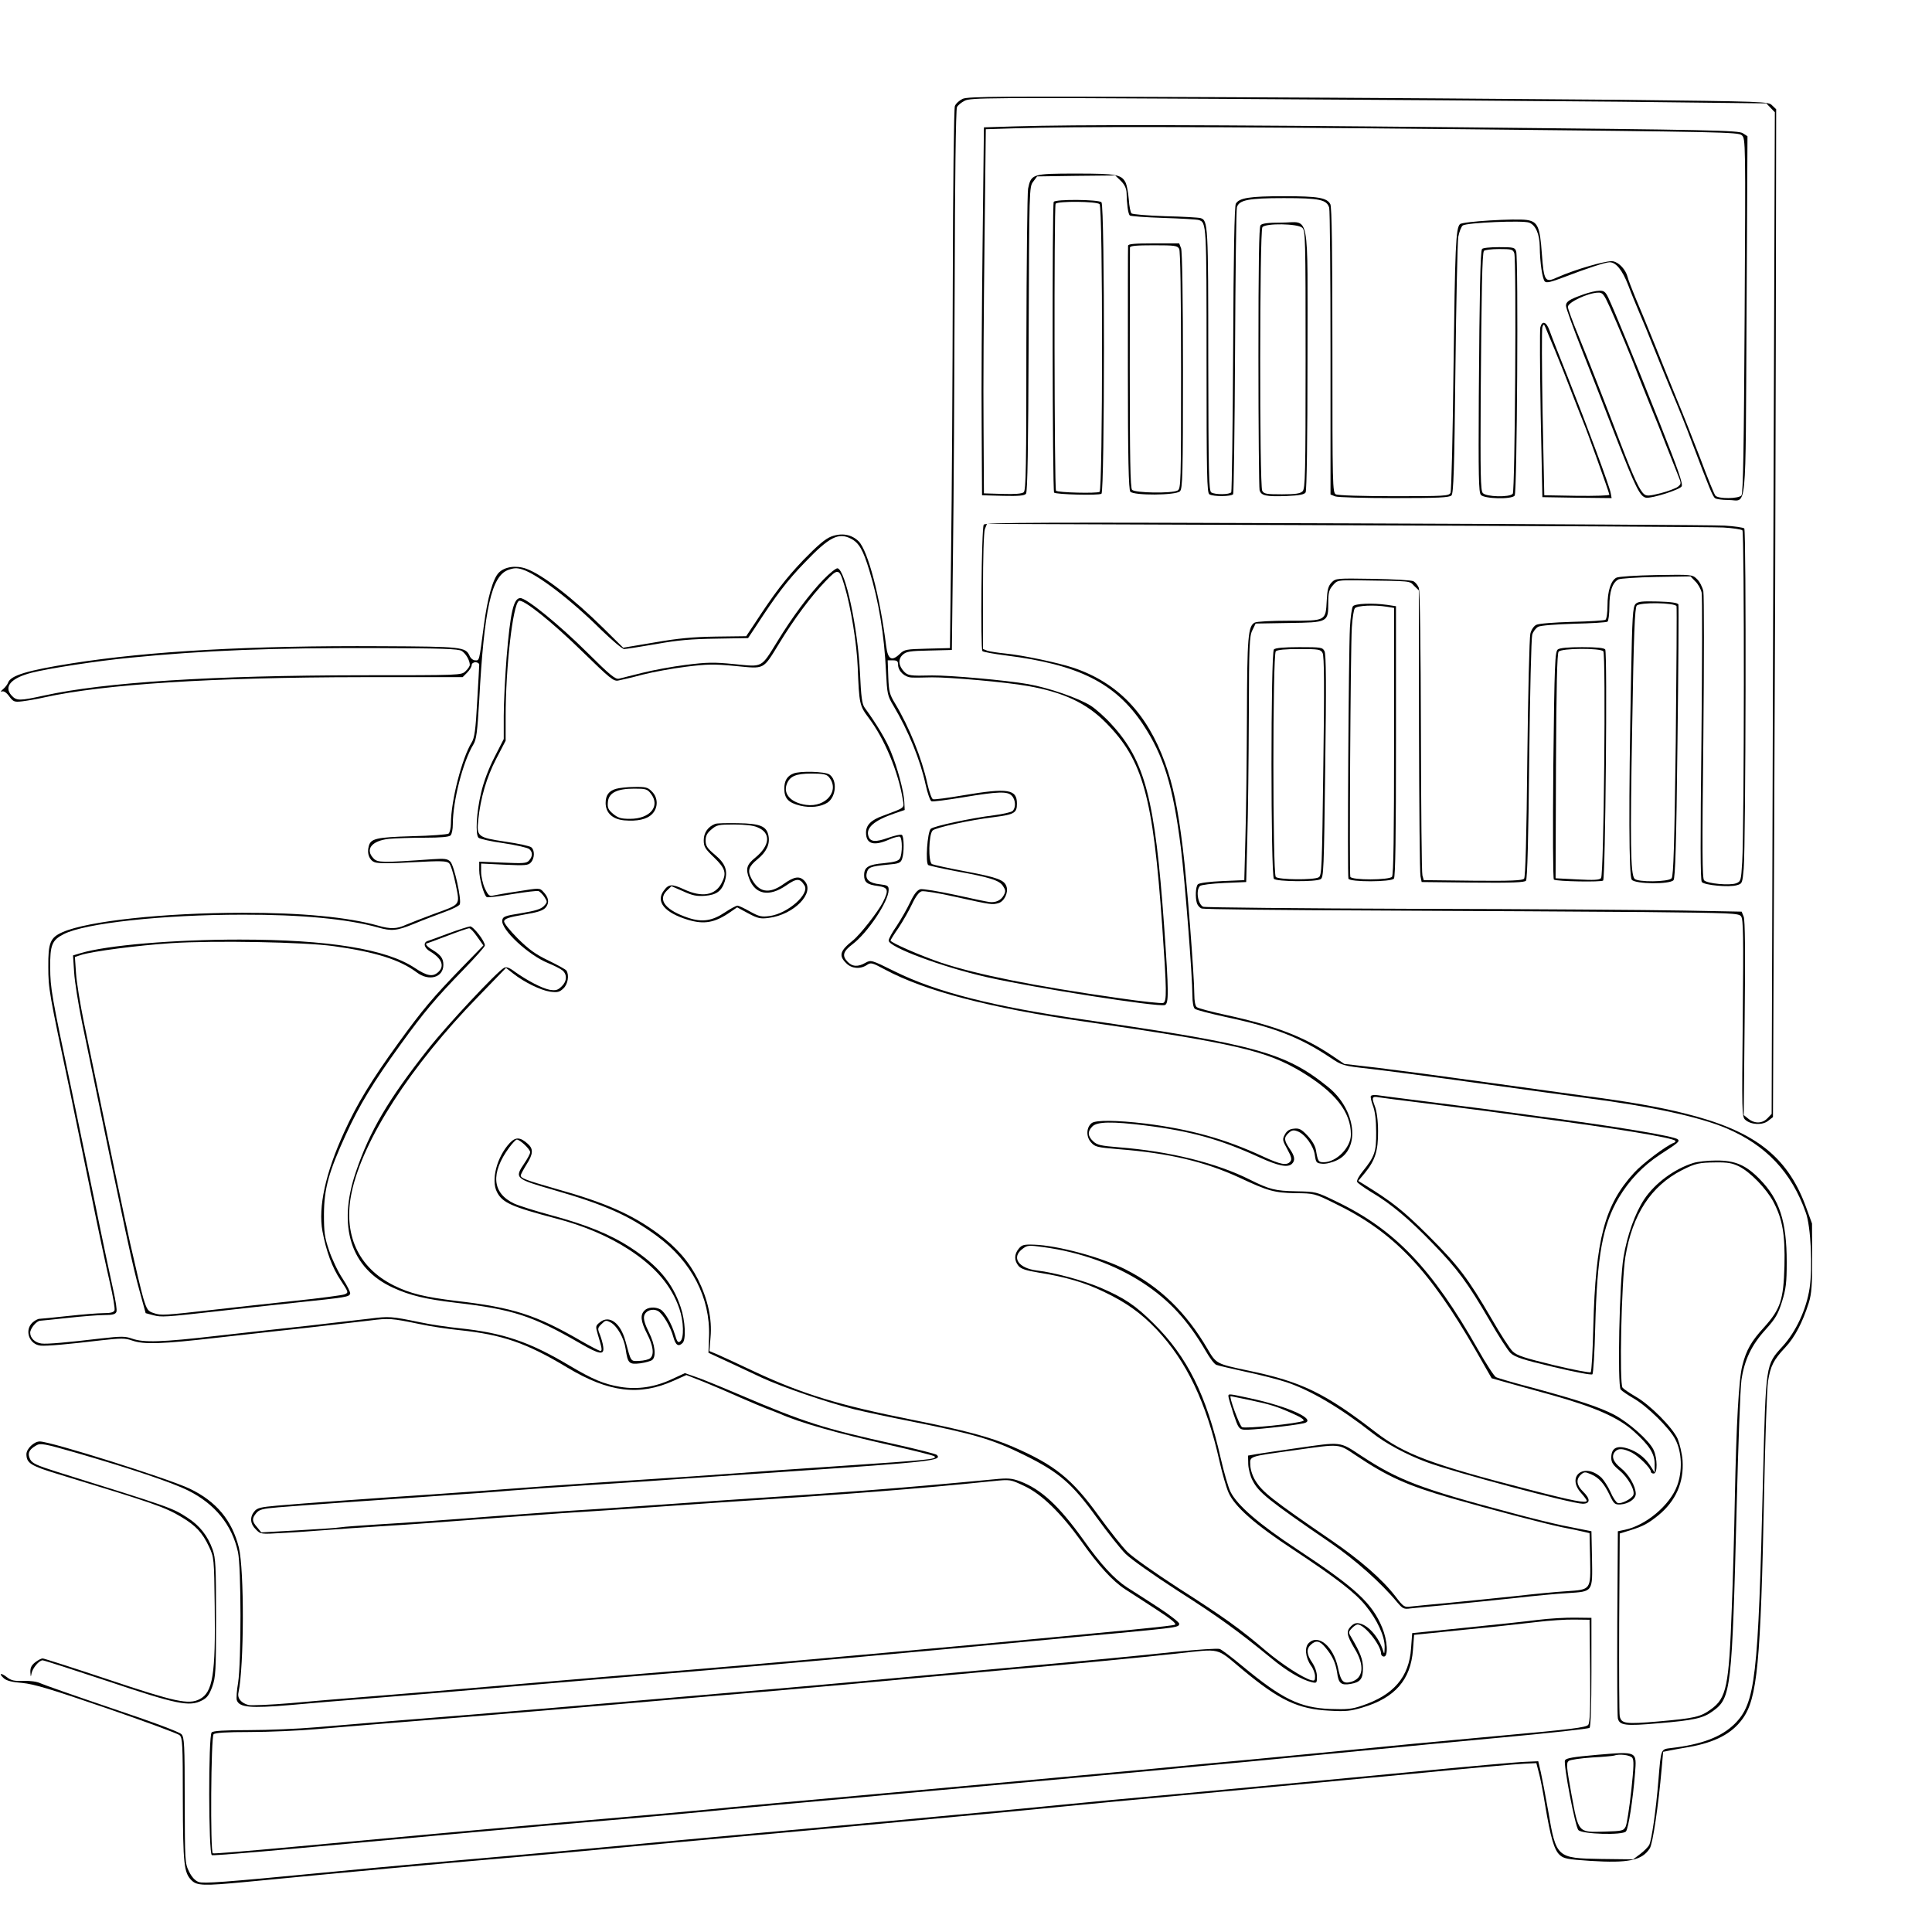 <svg xmlns="http://www.w3.org/2000/svg" width="1365.333" height="1365.333" preserveAspectRatio="xMidYMid meet" version="1.0" viewBox="0 0 1024 1024"><g fill="#000" stroke="none"><path d="M510.2 52.4c-1.7.8-3.6 2.5-4.1 3.8s-1 43.5-1.1 93.8-.5 114.4-.9 142.5l-.6 51-12 .3c-11.3.3-12.1.4-14.6 2.8-4.3 4.1-6.3 2.9-7.2-4.1-3.3-26.5-9.7-50.6-14.6-55.6-3.8-3.7-9-4.6-14.6-2.5-3.1 1.2-7.2 4.7-14.7 12.4-9.5 10-15.3 17.5-26.1 34.1l-4.2 6.3-16 .2c-12.2.2-20 .9-32.6 3.1l-16.6 2.8-10.3-10.2c-16.2-16-32.6-28.7-41.2-31.7-5.4-1.9-11.3-1-14.4 2.1s-6 13.3-7.9 27.7c-2.6 19.8-2.4 18.8-4.6 18.8-1.1 0-2.4-1-3-2.4-2.2-4.7-3.8-4.9-46.9-5.1-69.2-.4-122.9 2.6-164 9.1-23.4 3.7-32.4 6.4-33.7 10.2-.3.9-1.5 2.5-2.7 3.5s-1.5 1.5-.6 1.2c1-.4 2.5.6 3.9 2.6 2.2 2.9 2.7 3.1 7 2.6 2.5-.3 7.8-1.2 11.7-2.1 31.7-7 88.9-10.6 168.2-10.7h53.4l2.4-2.4c1.3-1.3 2.4-3.1 2.4-4 0-.8.9-1.5 2-1.5s2 .6 2 1.3c0 .8-.5 9.6-1.1 19.8-.8 14.8-1.4 19-2.9 21.4-5.2 8.4-11 31.2-11 42.9 0 2.4-.6 4.8-1.2 5.4-.7.5-9.4 1.2-19.4 1.4-19.1.6-22 1.2-23 5.5-1 3.7.4 7.3 3.2 8.3 1.6.7 8.9.7 20.2 0 14.9-.8 17.9-.7 19.2.5.9.8 2.4 5.7 3.5 11.1 2.3 11.5 3 10.5-11.8 15.9-5.6 2.1-12.1 4.6-14.4 5.6-5 2.3-8.3 2.4-14.9.5-15.9-4.5-40.9-6.9-71.9-6.8-41.8 0-81.9 4.4-95.2 10.2-6.7 2.9-7.8 5.6-7.7 18.5 0 11.4.4 13.6 11.4 65.5 2.2 10.7 7.2 35 11.1 54 3.8 19 8.4 40.4 10.1 47.7s2.8 13.9 2.5 14.8c-.5 1.1-2.1 1.5-5.9 1.5-2.9 0-11.4.7-18.8 1.5S21.8 699 20.9 699c-.8 0-2.5.9-3.7 2-4.4 4.1-1.7 11.6 4.3 12.2 3.4.3 14.4-.7 32.1-2.8 10.7-1.2 12.7-1.2 16.4.1 6.2 2.2 15.7 1.9 45.2-1.5 14.5-1.6 36.4-4.1 48.8-5.4 12.4-1.4 26.8-3.1 32-3.7 10.3-1.3 11.4-1.2 26.5 1.9 5.5 1.2 15 2.6 21 3.2 22.8 2.4 35.4 6.7 57.3 19.9 21.9 13.1 38.1 15.1 56.3 6.9l6.7-3 9.4 3.7c5.1 2.1 13.8 5.8 19.3 8.3 5.5 2.4 11.7 5 13.8 5.8 2 .7 5.2 2 7 2.7 10.5 4.7 30.2 10.3 58.7 16.7 12.3 2.8 22.8 5.4 23.3 5.9 1.5 1.5-2.4 1.9-49.8 5.1-24.2 1.6-49.8 3.4-57 4-13.2 1-19.8 1.4-74.5 5-16.8 1.1-35.9 2.5-42.5 3s-25.3 1.9-41.5 3c-36.3 2.4-69.1 4.8-83 6-8.9.8-10.7 1.2-12.2 3.1-2.5 3-2.2 6.6.8 9.5 2.5 2.6 2.6 2.6 14.2 1.9 6.4-.3 17.1-1.1 23.7-1.6s19-1.4 27.5-1.9c18.3-1.1 36.4-2.5 62.5-4.5 10.5-.8 26-1.9 34.5-2.5 8.5-.5 25-1.6 36.5-2.4 11.6-.8 31.6-2.2 44.5-3.1 72.9-4.7 106.2-7.3 147.5-11.5 9-.9 9-.9 16.4 2.6 9.2 4.3 19.4 14.3 30.2 29.3 9.2 13 16.5 21 23.2 25.4 2.9 1.8 10.3 6.7 16.5 10.7 7.6 4.9 10.9 7.6 10 8.1-1.3.7-23.9 2.9-104.3 10.4-66.3 6.1-118.7 10.7-152.5 13.5-20.1 1.6-57.9 4.8-84 7-47.5 4.1-55.5 4.7-90 7.5-10.2.8-27.3 2.2-38 3.2-10.7.9-20.7 1.3-22.2 1-4-1-6.1-3.6-5.4-6.6 3-14.2 3.1-65.1.2-76.9-3.6-14.4-12-24.5-26.1-31.2-11.1-5.3-73.6-25-79.4-25-3.1 0-7.1 3.9-7.1 6.8.1 4.7 2.2 6.1 17.1 10.6 50.6 15.4 56.1 17.3 65 22.6 7.7 4.6 11.2 8.3 14.8 16 2.5 5.4 2.6 6 2.9 31.2.5 36.3-1 45.8-8 49.4-5.8 3-12.8 1.5-48.6-10.5C38.9 884 23.3 879 22.6 879s-2.5.9-4 2.1c-1.9 1.5-2.6 2.9-2.5 5.2.2 2.7.2 2.8.6.7.5-2.8 4-7 5.9-7 .7 0 16.2 5 34.6 11.1 36.6 12.3 43.2 13.6 49.8 10.2 2.8-1.4 3.9-3 5.5-7.3 1.8-5 2-8.2 2-36.5 0-27.4-.2-31.6-1.8-36.2-2.6-7.3-6.9-12.8-13.5-17-7.9-5.1-8.4-5.3-69.3-24.3-10.4-3.3-12.8-4.4-13.9-6.5-1.6-3.1-.7-5.2 3.2-7.4 2.2-1.3 4.1-1 20.8 3.8 29.4 8.5 51.1 15.8 59.7 20.1 14.2 7.1 23.2 18.1 26.4 32.5 1.8 7.8 1.8 58.6.1 69.4-.7 4-1 8.2-.7 9.2 1.3 3.9 7.2 4.4 28.4 2.6 10.8-1 27.9-2.4 38.1-3.2 34.5-2.8 42.5-3.4 90-7.5 26.1-2.2 63.9-5.4 84-7 39-3.2 120-10.4 190-17 5.8-.6 22.7-2.1 37.5-3.5 30.5-2.9 31.5-3 31.5-4.9 0-.8-5.1-4.7-11.2-8.7-6.2-4-13.6-8.8-16.5-10.6-6.7-4.4-14-12.3-23.1-25.2-13-18.1-22.4-26.8-33.6-31-4.4-1.6-6.3-1.8-14.1-1C475 789 452 790.7 379 795.5c-12.9.9-32.9 2.3-44.5 3.1-11.5.8-28 1.9-36.5 2.4-8.5.6-24 1.7-34.5 2.5-28.1 2.2-45 3.4-63.5 4.5-9.1.6-17.8 1.2-19.5 1.5-1.6.3-11.8 1-22.5 1.6l-19.5 1.1-2.2-2.7c-2.8-3.2-2.9-4.6-.5-7.5 1.6-1.9 3.2-2.4 11.8-3.1 14.6-1.2 48.9-3.6 82.4-5.9 16.2-1.1 34.7-2.4 41-3 6.3-.5 25.7-1.9 43-3s41.2-2.7 53-3.6c11.8-.8 35-2.4 51.5-3.5 75.4-5.1 81.1-5.8 78-8.8-.6-.5-10.4-3-22-5.6-38.1-8.4-47.9-11.5-83.5-26.7-9.6-4.1-19.9-8.3-22.8-9.2l-5.2-1.8-6.7 3.1c-9.1 4.3-18.3 5.7-27.4 4.2-8.9-1.5-14.6-3.9-27.4-11.5-21-12.5-35.1-17.2-58-19.6-6-.6-15.5-2-21-3.2-15.1-3.1-16.2-3.2-26.5-1.9-5.2.6-19.6 2.3-32 3.7-12.4 1.3-34.3 3.8-48.8 5.4-29.5 3.4-39 3.7-45.2 1.5-3.7-1.3-5.7-1.3-16.4-.1-17.7 2.1-28.8 3.1-31.6 2.7-3.4-.4-6-2.9-6-5.7 0-2.3 3.4-6.4 5.4-6.4.6 0 7.2-.7 14.6-1.5s16.1-1.5 19.3-1.5c4.4 0 5.9-.4 6.4-1.7.4-.9-.4-5.9-1.6-11.2S54.3 657.2 50 636c-4.4-21.2-9.8-47.3-12-58-10.8-50.9-11.3-54.2-11.4-65-.1-12.1.9-14.7 7.2-17.9 11.3-5.8 52.3-10.3 94.7-10.3 31-.1 56 2.3 71.9 6.8 7.2 2 9.8 1.8 18.9-1.9 4.5-1.9 11.7-4.6 16-6.2 4.3-1.5 8.1-3.4 8.4-4.2 1-2.6-3-20.6-5-22.6-1.6-1.6-3-1.7-9.5-1.3-26.5 1.9-29 1.8-31.1-.3-4.8-4.8-1.2-9.5 8.1-10.5 3.3-.3 11.8-.6 18.7-.6 8.6 0 13.1-.4 13.9-1.2.7-.7 1.2-3.3 1.2-5.9 0-12.4 5.4-33.3 10.9-42.3 1.6-2.6 2.1-6.5 3.1-23.6 2.6-48.5 6.5-65.6 15.3-68.9 3-1.1 4.6-1.2 7.5-.3 7.8 2.4 25.7 16 41.6 31.8 5.9 5.7 11.4 10.4 12.4 10.4s8.6-1.2 16.8-2.6c11.5-2.1 18.8-2.7 31.9-2.9l17-.3 4.2-6.3c10.6-16.3 16.5-24.1 25.8-33.7 13-13.6 17.9-16.1 24.5-12.7 4.3 2.2 6.5 6 9.8 17 5 16.2 7.9 34.3 8.8 53.5.6 11.9.8 12.8 3.9 18 8 13.4 14.3 28.9 17.1 41.9 1 4.6 2.4 8.5 3.1 8.8s8.2-.7 16.7-2.1c18.6-3.1 23.7-3.3 25.9-.8 2.1 2.2 2.2 6.5.3 8.1-.7.6-5.1 1.6-9.7 2.2-12.3 1.5-32.2 5.8-33.6 7.2-1.8 1.8-2.9 18.2-1.3 19.2.7.4 7.1 1.8 14.4 3.2 18.3 3.3 23.3 4.9 25.2 7.9 1.4 2.1 1.5 2.9.4 4.9-1.4 2.7-4.3 4-7.5 3.6-1.1-.1-9.3-1.8-18.2-3.8-8.9-1.9-17.3-3.3-18.5-3-1.7.5-3.3 2.5-5.4 6.9-1.6 3.4-4.8 9-7.1 12.5-2.4 3.4-4.3 6.9-4.3 7.8 0 3.5 28.3 14 52 19.4 25.6 5.8 91.1 16 94.4 14.8 2.1-.8 2.1-6.7-.4-41.9-4.8-67.2-10.1-87.6-27.9-106.9-3.3-3.7-8.3-8.1-10.9-9.8-6.3-4-22.4-9.6-33.3-11.5-11.8-2.1-41.8-4.7-50.9-4.6-11.7.3-12.8.1-14.9-2.1-2.9-3.1-3.2-6.5-.7-8.8 1.9-1.8 3.8-2.1 14.1-2.3l12-.3.6-51.5c.4-28.3.7-92.7.9-143 .1-52.3.6-92.2 1.2-93.2.5-1 2.3-2.5 4.1-3.4 3-1.6 13-1.7 135.7-1 72.9.4 167.8 1.1 210.9 1.5l78.3.9 2.2 2.3 2.3 2.4-.9 265.4-.8 265.5-2.2 2.3c-2.7 2.8-6.7 3-10.1.3l-2.5-2 .5-51.3c.4-34.5.2-52.1-.5-53.8l-1.1-2.7-31.3-.6c-17.2-.3-81-.8-141.8-.9-60.8-.2-111.3-.7-112.3-1.1-2.8-1.3-4-8.7-1.7-11 .6-.6 6.3-1.3 12.8-1.6l11.7-.5.6-23.5c.4-12.9.7-42.2.8-65 .1-37.3.3-41.9 1.9-45l1.7-3.5 17.5-.3c20.9-.3 21-.3 21-10.8 0-5.2.4-6.8 2.4-9.1 2.4-2.8 2.5-2.8 13.8-2.7 28.5.4 26.7.2 29.3 2.9l2.5 2.4.1 74.3c.1 40.9.4 75.6.8 77.3l.6 3 27.1.3c21.1.2 27.4-.1 28.2-1 .7-.9 1.3-22.2 1.7-64.3.4-34.7 1.1-64.4 1.6-66.1s2-3.6 3.2-4.2c1.2-.7 9.5-1.3 18.9-1.6 9.2-.2 17.2-.7 17.8-1.1.5-.3 1-4 1-8.1 0-7.9 1.6-12.6 4.8-14.3 1-.5 9.9-1.1 20-1.3l18.2-.3 2.5 2.6c1.5 1.4 3 4.1 3.4 6s.3 36.9-.1 77.7c-.6 53.7-.6 74.8.2 75.7 1.4 1.7 14.5 2.9 18.5 1.7 2.9-.8 3-1 3.7-8.8 1.1-13.5 1.4-179.2.3-180.3-.5-.5-5.3-1.2-10.5-1.5s-95.5-.8-200.6-1.2c-163.4-.6-191.2-.5-192 .7-1.2 1.8-1.8 65.9-.7 67 .5.5 6.1 1.5 12.4 2.3 38.5 4.8 58 14.6 72.6 36.4 11.1 16.7 16.1 32.9 20.2 65.7 2.1 16.9 6.1 67.8 6.1 78.1 0 3.7.5 6.5 1.3 7.1.6.6 8 2.5 16.2 4.3 25.9 5.5 39.3 10.7 55.5 21.5 6.4 4.3 6.7 4.4 21 6 8 .9 33.9 4.3 57.5 7.6 23.7 3.3 49.5 6.8 57.5 7.9 34.7 4.5 59.7 10 74 16 21 9 34.5 23.2 42.1 44.7 2.7 7.3 3.7 29.1 2 40.2s-7.2 22.9-14.2 30.6c-9.2 10.2-8.9 8.4-10.5 71-2.5 105.2-4 118.2-15 129.2-7 6.9-17.3 10.9-33.6 12.8-5.6.7-5.4 0-6.8 17-1.3 16.1-3.6 31.8-4.9 34.4-.6 1.1-2.8 3.3-4.8 4.8l-3.7 2.8-17-.2c-23.5-.4-23.8-.6-28-25.3-1.4-8-3.2-17.2-3.9-20.5l-1.4-6-6.9.3c-3.8.1-30.5 2.5-59.4 5.3-68.3 6.5-110.7 10.5-159.5 14.9-5.5.5-17.2 1.7-26 2.5-8.8.9-22.7 2.2-31 3-8.2.8-37.3 3.4-64.5 6-27.2 2.5-61.6 5.7-76.5 7-14.8 1.3-43.6 4-64 5.9-20.3 1.9-45.5 4.2-56 5.1-30.2 2.6-71.9 6.3-99.5 9-54.1 5.2-63.9 5.9-66.7 5-1.9-.7-3.6-2.5-5.1-5.5-2.2-4.5-2.2-5.4-2.3-37.7 0-29.8-.2-33.4-1.7-35.1-1-1.2-15.2-6.5-36.7-13.7-19.2-6.5-36.3-12.5-38-13.3-1.9-.9-5.3-1.4-9-1.3-4.9.2-6.6-.2-8.9-2-3.2-2.5-4.5-2-1.6.6 1.4 1.3 4.4 2.1 9.8 2.5 6.2.6 15 3.2 44.7 13.4 20.3 7 37.7 13.4 38.7 14.3 1.5 1.4 1.7 4.6 1.7 34 .1 34.4.6 38.9 4.6 42.9 2.9 2.9 6.4 3 28.5.9 57-5.5 100.5-9.5 141.5-13 10.5-.9 35.7-3.2 56-5.1 20.4-1.9 49.2-4.6 64-5.9 14.9-1.3 49.3-4.5 76.5-7 27.2-2.6 56.3-5.2 64.5-6 8.3-.8 22.2-2.1 31-3 8.8-.8 20.5-2 26-2.5 47.3-4.3 89.4-8.3 159.5-14.9 28.9-2.8 55.4-5.2 58.9-5.3l6.4-.3 1.3 5c.8 2.7 2.3 10.6 3.4 17.5 2.8 16.7 4.7 23.4 7.6 26.1 2.1 2 4 2.4 16.2 3.2 20.2 1.3 27.5-.2 31.6-6.6 1.6-2.3 4.6-22.8 6.3-42.2l.8-9 3.5-.7c1.9-.4 6.4-1.2 10-1.8 14.1-2.5 22.9-7.1 28.6-15 7.8-10.8 9.6-29.2 11.4-119 .6-29.4 1.5-56.4 2.1-59.9 1.3-8.1 2.9-11.3 9.1-17.9 5.1-5.4 9.2-13.3 12.5-23.7 1.5-4.9 1.8-9.3 1.8-24l-.1-18-3.5-9.6c-9.9-26.4-27.4-39.7-64.1-48.8-13.6-3.4-29.6-6.2-51.7-9.1-8-1.1-32.1-4.4-53.6-7.4-21.4-3-47.1-6.4-57-7.6l-18-2.1-6.5-4.4c-14.8-10-30-15.8-56-21.5-7.9-1.7-15-3.6-15.7-4.2-.8-.6-1.3-3.3-1.3-6.7 0-9.9-4-61.1-6.1-77.6-2.6-21.2-5.2-33.5-9.4-45.1-9.5-26.3-25.1-42.5-48.4-50.4-8.4-2.8-27-6.7-36.1-7.6-4.1-.4-8.5-1.1-9.7-1.5l-2.3-.9v-30.4c0-18.5.4-31.5 1-33.2l1.1-2.7 190.7.7c104.9.4 194.8.9 199.7 1.2 5 .3 9.5 1 10 1.5 1.1 1.1 1 157.7-.1 175.7-.6 10-.7 10.4-3.3 11.4-3.3 1.2-15.1.2-16.9-1.6-1-1-1.1-15.3-.4-75.2.4-41.3.4-75.7 0-78-.5-2.3-2-5.2-3.4-6.5-2.5-2.4-2.7-2.4-21.7-2.1-10.5.2-19.9.8-21 1.4-2.9 1.5-4.7 7.1-4.7 14.7 0 3.9-.5 7.3-1.1 7.6-.6.4-8.5.9-17.7 1.1-9.7.3-17.6.9-19 1.6-1.3.7-2.6 2.6-3.1 4.7-.5 2-1.2 31.7-1.6 66.1-.4 41.8-1 62.9-1.7 63.7-.8 1-6.9 1.3-27.1 1.1l-26.1-.3-.7-2.5c-.4-1.4-.7-35.7-.8-76.2-.1-44-.5-74.7-1.1-76.2-.5-1.4-1.8-2.9-2.8-3.5-1.1-.6-10.7-1.1-21.5-1.3-19.2-.3-19.7-.3-21.9 1.9-1.8 1.9-2.3 3.7-2.6 9.5-.6 11-.3 10.8-19.9 10.8-9.2 0-17.3.4-18.3 1-3.5 1.9-4 7.4-4.1 49.5-.1 22.5-.4 51.3-.8 64l-.6 23-11.7.5c-6.8.3-12.2 1-12.9 1.7-1.2 1.2-1.5 6.9-.5 10.1.4 1.1 1.4 2.3 2.4 2.7.9.5 42.9.9 93.2 1.1s114 .6 141.5.8c46.5.5 50.1.6 51.3 2.3 1.2 1.5 1.3 10.5.9 54-.5 49.8-.5 52.2 1.3 53.8 3 2.7 9.1 3 12.1.6l2.6-2 .6-142.8c.4-78.5.8-198.7.9-267.1l.2-124.3-2.1-2c-2-2.1-3.1-2.1-81.4-3-43.7-.4-139-1.1-211.9-1.4-116.7-.5-132.9-.4-135.8.9M244.7 345c2.2 1.4 4.3 5 4.3 7.4 0 .7-1 2.2-2.3 3.4-2.2 2.1-2.6 2.1-55.2 2.1-78.9.1-136 3.7-167.9 10.7-13.2 2.9-14.8 2.9-17.4.1-4.4-4.7-.4-9.3 10.4-12.1 8.9-2.3 34.8-6.3 52.4-8 39.5-3.9 75.3-5.3 131.5-5.1 33.5.1 42.4.4 44.2 1.5m231.3 7.3c0 3.4 3.5 6.7 7.3 6.8 1.8.1 6.6 0 10.7-.1 9-.1 39.1 2.5 50.8 4.6 18.8 3.3 31 9 41.3 19.4 19.7 19.9 25 38.8 29.9 107.8 2.4 34.5 2.5 40.1.5 40.8-.8.3-11.5-.8-23.7-2.6-44.9-6.4-74.7-12.4-93.8-18.7-10.7-3.6-27-10.7-27-11.8 0-.3 1.9-3.4 4.3-6.8 2.3-3.5 5.5-9.1 7.1-12.5 2-4.2 3.7-6.4 5.1-6.8 1.2-.3 9.4 1 18.1 3 19 4.2 19.2 4.2 22.5 3.3 3.1-.8 5.4-5.5 4.4-8.7-1.1-3.6-4.6-4.9-21.5-8.1-9.1-1.7-17.2-3.5-18-3.9-2.1-1.1-1.8-15.6.3-17.8 1.6-1.6 19.5-5.5 32.5-7.1 10.8-1.4 12.2-2.2 12.2-7.1 0-7.7-4.6-8.5-28.3-4.5-8.2 1.4-15.6 2.4-16.2 2.1-.7-.2-2-4-3-8.3-2.9-13.4-9.6-29.9-17-42.3-3-4.9-3.4-6.4-3.7-14.3l-.3-8.7h2.8c2.2 0 2.7.5 2.7 2.3"/><path d="m537.5 67-16 .5-.7 61.5c-.4 33.8-.7 77.7-.5 97.5l.2 36 11.1.3c8.4.2 11.4-.1 12.2-1.1s1.2-24.3 1.4-81.9c.3-80.2.3-80.7 2.4-83.5l2.1-2.8 20.7-.3 20.7-.2 3 2.9c2 2 2.9 4 3 6.3.1 5.8.8 11.1 1.7 12 .4.4 8.4 1 17.7 1.3 9.4.3 17.8.8 18.8 1.1 4.2 1.3 4.2 1.8 4.2 74.7 0 60.9.2 69.9 1.5 70.7 2.1 1.3 11.7 1.2 12.6-.1.3-.6.8-34.6 1-75.6.2-40.9.6-75.4 1-76.5 1.2-3.8 6.1-4.8 24.9-4.8 18.9 0 22.7.8 24 5.1.4 1.2.7 35.9.7 77.1v74.9l2.5 1c1.3.5 15.4.9 31.3.9 23.5 0 29.1-.3 30.3-1.4 1.1-1.2 1.5-12.6 2.1-66.8.4-35.9 1.1-67.5 1.5-70.2.5-2.7 1.6-5.5 2.4-6.1 2.1-1.5 31.9-2.8 35.2-1.5 3.4 1.3 5.5 6 5.6 12.7.1 8.6 1.4 17.2 2.7 18.5.9.9 3.3.3 10.4-2.4 11.7-4.5 21.7-7.8 23.9-7.8 3.4 0 6.7 4 9.9 12.2 1.7 4.6 4.5 11.2 6 14.8 1.6 3.6 4.7 11.2 7 17s6.9 17 10.2 25c3.4 8 8.1 19.7 10.4 26 9.4 24.8 11.2 29.3 12.5 30.1.8.5 3.9.9 7 .9 10 0 9 10.4 9.6-97.7l.5-95.1-2.5-1.6c-2.2-1.5-16.7-1.8-146.8-3.1C637 66.1 570.7 66 537.5 67m239.4 1.5c135.8 1.4 144.5 1.5 146.3 3.2 2 1.8 2 3.2 1.5 95.6-.4 70.7-.8 94.2-1.7 95.3-1.6 1.8-12.3 1.9-13.8.1-.6-.6-4.2-9.5-8-19.7-3.9-10.2-9.4-24.1-12.3-31-2.8-6.9-8.2-20.2-11.9-29.5-3.8-9.4-8.4-20.6-10.3-25-1.8-4.4-3.7-9.2-4-10.6-1-3.9-4.4-7.7-7.7-8.4-3-.7-20.2 4.3-29.6 8.5-6.5 3-7.1 2.2-8.2-12.7-1-14.2-2.2-16.8-7.9-17.7-6-.9-34.1.8-35.5 2.2-2.2 2.2-2.6 11.9-3.4 76.2-.4 35.5-1.1 65.3-1.6 66.2-.8 1.7-3.3 1.8-29.9 1.8-17 0-29.8-.4-30.9-1-1.7-.9-1.8-4.4-1.8-76.3 0-52.3-.3-76.1-1.1-77.5-1.8-3.4-6.5-4.2-24.5-4.2-18.2 0-23.9.9-25.6 4-.7 1.4-1.2 27.1-1.4 76.9-.2 41.2-.7 75.4-1 76-.9 1.3-8.5 1.4-10.6.1-1.3-.8-1.5-9.8-1.6-70.2 0-71.7-.1-74-4.1-75.2-1-.3-9.4-.8-18.7-1-9.3-.3-17.4-1-17.9-1.5s-1.2-3.8-1.4-7.3c-.3-3.5-1-7.4-1.6-8.8-2.2-4.5-4.7-5-26.3-5-23.2 0-23.9.2-25.5 8-.4 2.5-.8 39.4-.9 82.1 0 65.2-.2 77.8-1.4 78.8-.9.8-4.8 1.1-11.2.9l-9.9-.3-.2-35.5c-.2-19.5.1-63 .5-96.5l.7-61L538 68c32.2-1 99-.9 238.9.5"/><path d="M558.5 107c-.9 1.4-.7 153.2.2 154.1 1.1 1 23.5 1.6 25.1.6 1.7-1.2 1.8-152.7 0-154.5-1.5-1.5-24.4-1.7-25.3-.2m24.3 1.2c1.8 1.8 1.7 151.3 0 152.5-1.6.9-22 .4-23.1-.6-.9-.9-1.1-150.7-.2-152.1.9-1.5 21.8-1.3 23.3.2m85.3 11.2c-.8 1-1.1 19.9-1.1 69.7 0 37.6.3 69.4.6 70.7.8 2.9 3.4 3.5 14.4 3.1 6.7-.3 9.3-.8 10-1.9.6-.9 1-28.7 1-70.3 0-81.1 1.6-72.7-13.9-72.7-7.1 0-10.2.4-11 1.4m22.1 1.3c1.7 1.5 1.8 5 1.8 69.9 0 60.7-.2 68.4-1.6 69.8-1.2 1.2-3.7 1.6-10.9 1.6-8.3 0-9.6-.2-10.5-1.9-1.5-2.9-1.4-137.9.1-139.7 1.8-2.2 18.7-1.9 21.1.3m-92.3 9.5c-.1.7-.1 30-.1 65.1 0 48 .4 64.2 1.3 65.3 1.8 2.1 24.1 2 26.3-.2 1.4-1.4 1.6-8.5 1.6-63.9 0-38.1-.4-63.4-1-64.9l-1-2.6h-13.5c-10.1 0-13.5.3-13.6 1.2m27.1 1.7c.6 1.3 1 23.3 1 64.5 0 60.8-.1 62.6-1.9 63.6-3.1 1.6-22.6 1.3-24.1-.4-.9-1.1-1.2-16.9-1.2-64.3 0-34.5.1-63.4.1-64.1.1-.9 3.3-1.2 12.6-1.2 11.3 0 12.5.2 13.5 1.9m160.5.1c-.9 1.5-1.3 22.3-1.7 78.6-.2 41.3-.1 50.4 1.1 51.7 1.7 2.1 16.2 2.5 17.9.4 1.3-1.5 2-125.8.8-129.5-.7-2-1.3-2.2-9.1-2.2-4.6 0-8.7.4-9 1m17.1 2.2c1.2 3.7.4 126-.8 127.5-1.6 2-14.2 1.7-15.9-.4-1.2-1.3-1.3-10.3-1.1-51.2.4-56.8.8-75.6 1.7-77.1.3-.5 3.9-1 8-1 6.7 0 7.4.2 8.1 2.2m36.8 21.8c-7.6 2.7-9.4 3.8-9.4 6.1 0 1.2 3.8 11.6 8.4 23.3C843 197 851.2 218 856.6 232c10.4 26.7 12.7 31.3 15.9 31.8 3.2.4 17.7-4.2 18.8-6 .8-1.3-1.8-8.8-11.8-34-13.1-33.1-24-59.5-27.1-66.1-1.5-3.1-2.3-3.7-4.8-3.6-1.7 0-5.4.9-8.2 1.9m13.8 6.7c4.5 10 11.9 27.8 15.3 36.8 1.5 3.8 4.2 10.6 6 15s5.5 13.4 8 20c2.6 6.6 5.6 14.2 6.7 16.9 2 4.9 2 5 .1 6.6-1.1.8-5.2 2.4-9.1 3.4-6 1.5-7.5 1.6-8.8.5-2.3-1.9-5.4-8.5-11.9-25.4-10.4-27.2-17.7-45.8-23.1-59.1-3-7.2-5.4-13.9-5.4-14.7 0-2.5 10.7-7.5 16.1-7.6 2.3-.1 3 .8 6.1 7.6m-36.8 10.8c-.3 1.4-.2 22.2.2 46.2l.9 43.8 18.4.3 18.3.2-.5-2.7c-.6-3.6-12.4-35.3-22.7-61.3-4.5-11.3-8.9-22.4-9.7-24.8-1.7-4.7-3.9-5.5-4.9-1.7m7.9 12.5c2.4 5.8 6.5 16.1 9.1 23 2.7 6.9 5.2 13.4 5.7 14.5 1.5 3.3 13.9 37.8 13.9 38.7 0 .5-7.8.7-17.2.6l-17.3-.3-.9-43.7c-.4-24.1-.5-44.6-.1-45.5.7-1.7.8-1.6 1.6.2.4 1.1 2.8 6.7 5.2 12.5M436.4 307.2c-7.5 7.8-16.6 20-24.4 32.8-8.8 14.2-7.5 13.5-22.7 12-11.1-1.1-14.5-1-25.8.4-7.2.9-17.5 2.8-23 4.2s-11.1 2.8-12.4 3.1c-1.9.5-4.6-1.7-17-14-14.6-14.5-32-28.7-35.3-28.7-3.6 0-5.3 7.3-7.3 31.5-.8 10.2-1.5 24.2-1.5 30.9v12.3l-4.9 9.6c-3.1 6-5.8 13.2-7.1 18.9-2.5 10.3-3.1 22.1-1.4 23.8.6.6 6.6 2 13.3 2.9 6.6 1 12.8 2.4 13.6 3.1 1.9 1.6 1.9 3.9-.1 6.1-1.3 1.5-3 1.6-14 1.1l-12.4-.5v4.5c0 4.5 2.5 13.4 4 14.3.5.3 6.6-.4 13.5-1.6 6.9-1.1 13.2-1.9 14-1.6.7.3 2.2 1.8 3.1 3.2 1.6 2.5 1.6 2.7-.4 4.8-1.6 1.6-4.7 2.5-11.9 3.7-8.8 1.4-9.8 1.8-10.1 3.8-.7 4.9 13.8 18.4 24.4 22.7 3.2 1.3 6.5 3 7.6 3.9 2.5 2.2 2.3 5.8-.6 8.5-2.1 2-3.1 2.2-6.3 1.7-4.1-.8-11.9-4.9-18.5-9.6-2.9-2.2-4.5-2.7-5.7-2-3.6 1.9-30.2 30.3-40.1 42.9-21.1 26.7-31.1 43.6-38.4 65.3-9.8 28.8-2.7 51.1 19.7 61.3 9.2 4.2 17.3 6.1 33.4 8 30.2 3.5 40.5 6.9 65.6 21.4 10.7 6.2 13.1 6.5 12.4 1.8-.2-1.7-1.1-4.7-1.8-6.5-1.2-2.9-1.2-3.4.9-5.4 2.1-2.1 2.4-2.2 5-.8 3.4 2 7 8.3 7.8 14 1.1 7.6 1.8 8.3 7.7 7.6 2.8-.4 5.7-1.2 6.4-1.8 2.2-1.8 1.5-8.2-1.8-14.7-2.1-4.2-2.9-7-2.5-8.6.7-2.9 4.5-4.2 7.4-2.6 2.5 1.4 6.7 8.4 8.1 13.8 1.2 4.3 2.7 5.3 4.9 3.1 1.9-1.9 1.4-11.8-1-18.9-4.3-13-12.1-22.2-26.5-31.6-10.9-7.1-23.5-12.2-42.5-17.3-8.1-2.2-16.7-4.9-19.3-6.1-11.7-5.5-12.6-16.1-2.6-29.7 1.7-2.3 3.5-4.2 4-4.2 1.7 0 7.1 5.1 7.1 6.7 0 .8-1.4 3.4-3.1 5.9-5.3 7.8-4.9 8.2 15.2 14 27.4 7.9 40.1 13.5 55.2 24.6 18.3 13.5 28.2 32.7 27.5 53.1l-.3 8.7 12.5 5.8c6.9 3.2 14.1 6.6 16 7.5 10.7 4.9 33.7 12.8 48.6 16.6 4.4 1.1 18.3 4.1 31 6.6 32.9 6.6 42.5 9.4 58.9 17.5 18.9 9.3 25.7 15.2 38.9 33.5 5.6 7.7 12.4 16.3 15.1 19 2.9 2.9 14.7 11.2 27.5 19.5 21.8 13.9 32.5 21.7 49.7 35.8 8 6.7 16.1 11.5 21.6 12.8 2.6.6 2.7.4 2.7-3 0-2.3-1-5.1-2.5-7.4-3-4.3-3.2-7.3-.7-9.5 2.7-2.5 4.7-2.1 7.6 1.4 3.8 4.5 5.5 8.2 6.3 13.4.7 5.7 2.1 6.9 7.2 6s6.5-2.6 6.5-8.4c0-4.5-1.4-8.1-5.9-15.8-1.9-3.1-1.9-3.2-.1-5.2 1.1-1.2 2.5-2.1 3.2-2.1 3.6 0 12.4 11 12.4 15.5 0 .8.7 1.5 1.5 1.5 2.4 0 1.9-8.5-.9-15.3-5.4-13.1-14.1-21.1-45-41.5-20.2-13.3-31.8-23.3-35.4-30.5-1.2-2.4-3.5-10.4-5.2-17.8-7.6-33.5-17.7-53.8-35.5-71.4-9.6-9.6-15.6-13.6-28.2-19-8.6-3.7-24.6-8.1-33.6-9.1-10-1.2-13.9-7-7.6-11.6 2.4-1.8 3.2-1.9 11-.8 19.4 2.6 38 9.3 52.9 19.1 13.7 9 23.5 19.6 33.1 36 2.1 3.7 4.6 7 5.6 7.3 1 .4 8 2 15.7 3.7 7.6 1.6 17.3 4.1 21.5 5.5 12.8 4.3 28.7 13.7 45.6 27 6.9 5.4 17.8 11.3 28.5 15.3 14.2 5.3 77 22.1 82.9 22.1 4.1 0 4.1-2.6.1-6.5-3.4-3.3-3.8-6.4-1.1-8.9 1.7-1.5 2.2-1.6 5.2-.3 4.3 1.8 7.1 4.9 10.1 11.2 2.2 4.6 2.7 5 5.6 4.9 4.3-.3 8.2-2.9 8.2-5.7-.1-4-3.7-10.3-7.9-13.6s-5.3-6.5-2.9-8.9c1.7-1.7 4.3-1.5 8.7.7 3.8 2 10.1 8.3 10.1 10.1 0 .6.7 1 1.5 1 2.1 0 2-8.1-.1-12.6-2.4-5-13-14.4-20.9-18.6-8-4.1-18.9-7.7-43.6-14.4-9.6-2.5-18.1-5-19-5.5-.9-.4-5.2-7-9.5-14.6-24.5-43.2-44.2-63.7-75.3-78.6-10.5-5.1-10.7-5.1-21.1-5.3-11.1-.2-14.2-1-24.6-6.2-17.5-8.8-42.5-15-69.2-17.1-9.7-.8-11.7-1.2-13.8-3.2-2.9-2.7-3.1-5.2-.4-7.9 2.5-2.5 10.3-2.7 28-.5 24.1 3 39.6 7.3 60.5 16.9 10.1 4.6 15.1 5.6 17.3 3.4 1.8-1.8 1.5-4-1.3-8-3-4.5-3.1-5.9-.5-8.3 1.6-1.5 2.6-1.7 4.7-.9 3.9 1.4 8.6 7.8 9.2 12.7.6 3.9.8 4.2 3.9 4.5 1.9.2 5.2-.6 7.9-1.9 12.5-6 10-26.8-4.7-38.7-22.6-18.3-38.3-22.6-129.5-35.8-47.9-6.9-78-14.5-100.4-25.6-12.3-6.1-12.5-6.1-15.4-4.5-4 2.3-7 2.1-9.6-.7-2.9-3.1-2.2-5.4 2.7-9.1 8.1-6.1 19.2-22.8 19.2-28.8 0-2.2-.5-2.5-4.6-3-5.6-.6-7.9-2.6-7-6 .7-3 1.9-3.5 10.8-4.4 6.2-.5 7.1-.9 7.9-3 1.2-3.3 1.1-12-.1-12.8-.6-.4-3.9.4-7.4 1.6-6.4 2.3-9.2 2.1-10.2-.6-1.8-4.6 2.7-8.6 13.8-12.4l5.3-1.8-.2-4.4c-.3-5.6-3.6-18-7.2-26.7-2.3-5.8-7.5-14.5-13.8-23.1-1.4-1.9-1.9-5.6-2.5-18.5-1.1-23.5-7.7-54.6-11.9-55.4-.8-.1-4.2 2.6-7.5 6m11.2 3.3c3.4 11.4 6.5 30.5 7 43 .8 19.7.9 20.4 5.9 27.1 8.3 11 15.6 28.4 18 43.2.8 4.7 1.4 4.1-10.6 8.6-6.2 2.2-8.9 4.9-8.9 8.9 0 6.1 4.2 7.3 12.4 3.6 2.5-1.1 5.1-1.7 5.6-1.4 1.3.8 1.3 9.1 0 11.4-.7 1.4-2.7 2-8.5 2.6-8.3.7-10.5 2.1-10.5 6.4 0 3.7 1.6 5 7.4 5.7 5.4.8 5.8 2.1 2.5 8.7-2.5 4.9-12.2 17.3-15.9 20.2-6.8 5.4-7.6 8-3.5 12 2.8 2.9 7.4 3.3 10.9 1 2.2-1.5 2.8-1.3 9.7 2.4 21 11.3 55.8 20.4 105.4 27.5 80.5 11.7 96.6 15.4 115.5 26.8 17.8 10.8 26 21.2 26 33.1 0 6.9-7.7 14.7-14.4 14.7-2.8 0-3.1-.4-4.1-6.3-.4-2.4-2-5.1-4.5-7.8-3.2-3.4-4.4-4-7.1-3.7-2.4.2-3.8 1.1-4.9 3.1-1.4 2.6-1.3 3.1 1.3 7.8 2.2 4 2.5 5.4 1.6 6.5-1.9 2.3-5.1 1.7-14.6-2.7-20-9.3-38.5-14.4-62.3-17.4-15.2-1.8-26-1.9-28.3-.3-2.9 2.2-3.2 7.1-.5 10.2 2.2 2.5 3 2.7 14.8 3.7 26.8 2.1 45.6 6.6 64 15.1 15.1 7.1 18.6 8 29.5 8.2 10 .1 10.2.1 20.7 5.3 31.4 15.2 50 34.7 75.1 78.3l8.3 14.5 6 1.7c3.2.9 14.9 4.2 25.9 7.2 22.8 6.4 35.3 11.9 43.5 19.3s11 11.8 11 17.2v4.6l-1.9-3c-2.6-4.2-6-7.1-10.3-9-7.2-2.9-10.8-1.6-10.8 4.1 0 2.5.9 3.9 4.3 6.7 4.5 3.7 8.4 10.5 7.4 13.1-.8 2-6.5 4.9-8.3 4.2-.8-.3-2.6-2.9-3.8-5.8-1.3-2.9-3.5-6.3-4.8-7.6-9-8.3-18.8-.9-10.8 8.1 1.7 1.9 3 3.7 3 4.1 0 1.5-7 .2-30.9-6-51.3-13.2-65.8-18.6-81.1-30.4-26.6-20.6-39.3-26.7-67.1-32.5-17.2-3.6-17.3-3.7-21.8-11.4-11.5-19.7-25.4-33.1-43.6-42.3-12.5-6.4-36-12.7-48.3-13.1-5.6-.2-6.6.1-8.3 2.2-2.4 2.9-2.4 6.2-.1 9 1.3 1.6 3.9 2.5 10.7 3.6 14.3 2.3 24.3 5.2 34.4 10.1 12 5.7 19.9 11.4 28.1 20 16 17 26.4 38.8 33.4 70.1 1.4 6.2 3.5 13.5 4.7 16.3 3.2 7.5 14 17 34.6 30.5 22.5 14.9 32.4 22.5 38.1 29.5 6.2 7.6 10.2 16.3 10.1 22-.1 3.7-.2 4-.8 2-2.2-7-7.5-13.3-12.3-14.5-2-.5-3.2-.1-4.8 1.5-2.6 2.6-2.2 4.8 1.9 11.7 5.5 8.9 4.8 15.8-1.7 17.7-4.3 1.2-5.5-.1-7.1-7.7-2.4-11-10.2-17.7-15.3-13-2.5 2.2-2 7.8 1.1 12.2 1.2 1.6 2.1 4.1 2.1 5.6 0 2.3-.3 2.5-2.2 2-4.6-1.4-15.5-8.5-23.8-15.5-13.7-11.7-22.2-17.8-46-33-12.8-8.3-24.6-16.6-27.5-19.5-2.7-2.7-9.5-11.3-15.1-19-14.2-19.7-23.4-27.1-45.6-36.7-11.8-5.1-25.8-8.8-53.3-14.3-38.7-7.7-57.9-13.5-83.8-25.6-8.4-4-17.1-8-19.4-9l-4.3-1.8.6-7.4c.9-9.6-1.5-20.2-6.6-30.5-4.8-9.5-11.2-16.9-21-24.2-14.1-10.4-28.1-16.6-55-24.1-15.3-4.4-18-5.4-18-6.9 0-.5 1.4-3.1 3-5.7 3.6-5.6 3.8-8.3.8-11-4.1-3.7-6.5-3.8-9.7-.4-6.7 7.2-10 19.6-6.7 25.9 2.9 5.7 7.7 7.8 31.6 14.1 14.6 3.8 27.6 9.4 38.5 16.5 13.9 9.1 22.4 19 26.6 31.3 2.3 6.7 2.5 15.5.5 17.2-1.2 1-1.7.4-2.9-3.6-1.8-5.9-5.3-12-7.7-13.3-2.8-1.5-6.7-1.2-8.4.6-2.4 2.3-2 5.8 1.4 12.4 3.3 6.4 3.8 11.1 1.6 12.9-.8.7-3.4 1.3-5.7 1.4-4.8.2-4.3.8-7.4-10.5-2.6-9.6-8.5-14-13.5-10-2.4 1.9-2.4 2.2-1.2 6.3 2.3 7.6 2.5 8.9 1.4 8.9-.6 0-5-2.3-9.9-5.1-24.1-14-36.3-17.9-66.6-21.4-16.5-2-24.4-3.9-33-8.2-19-9.5-27-27.2-22.3-49.4 5.9-27.7 31.3-67 67-103.6l14.8-15.3 3.8 3c5.7 4.5 14.4 8.8 19.5 9.6 4 .5 5 .3 7.1-1.7 2.4-2.2 3.2-7.1 1.6-9.5-.4-.6-4.6-2.9-9.5-5.3-6.9-3.3-10.3-5.8-16.3-11.7-4.5-4.6-7.4-8.2-7.2-9.2.3-1.3 2.6-2.1 10.3-3.4 7.8-1.3 10.4-2.2 11.8-3.9 2-2.5 1.5-5.3-1.4-8.3-1.8-2-2.1-2-13.1-.2-6.2.9-12.3 2-13.6 2.3-1.8.4-2.5-.2-4.2-3.8-1.1-2.4-2-6.4-2-8.8v-4.4l12.4.6c11 .5 12.6.4 14-1.2 2-2.2 2.1-6.5.2-8-.8-.7-6.9-2-13.7-3-14.7-2.2-15.4-2.7-14.4-11.6 1.2-11.6 4.4-22.5 9.5-32.3l5-9.6v-12.7c0-26.4 3.8-59.4 7-61.4 2.1-1.3 17.8 11.3 33.7 26.9 14.6 14.2 16.5 15.8 19 15.3 1.5-.3 7.3-1.6 12.8-3.1 5.5-1.4 15.8-3.3 23-4.2 11.3-1.4 14.7-1.5 26.3-.4 15.7 1.5 14.4 2.3 23.2-12 7.8-12.8 16.9-25 24.4-32.8 6.9-7.2 7.4-7.1 10.2 2.3"/><path d="M420.5 410c-3.3 1.3-4.8 3.8-4.8 8 0 5.2 2.2 7.5 8.4 9 5.4 1.3 10.9.7 14.5-1.6 4.6-3.1 5.3-12 1-14.9-2.3-1.6-15.6-2-19.1-.5m18.7 1.7c6.2 7.1-1.3 16.4-12 14.9-7.9-1.1-12.2-5.7-10.2-11 1.6-4.2 4.8-5.6 13.1-5.6 6 0 7.9.4 9.1 1.7m-112.7 6.4c-3.8 1.1-5.5 3.4-5.5 7.5 0 5.2 3.6 8.6 9.8 9.2 7 .6 12-.5 14.8-3.3 3.3-3.3 3.3-8.7-.1-12-2.1-2.2-3.3-2.5-9.2-2.4-3.7 0-8.1.5-9.8 1m18.5 2.6c5.1 6.6-.4 13.3-11.1 13.3-4.8 0-6.3-.5-8.9-2.6-2.6-2.2-3.1-3.3-2.8-6.3.4-4.9 4.8-7.1 14-7.1 6 0 6.9.2 8.8 2.7m34 16c-3.8 1.5-6 4.7-6 8.6 0 3.5.7 4.6 5.5 9.2 6 5.8 6.7 8.3 4 13.5-3.4 6.6-10.4 7.8-19.9 3.4-6.5-3-8.2-2.9-10.8.7-4.4 5.8.5 11.7 12.8 15.4 8.6 2.6 14.3 1.6 22.5-4.1l3.6-2.5 5.9 3.2c5.1 2.7 6.5 3 10.9 2.4 13.4-1.7 24.6-13.3 19-19.5-2.6-2.9-5.5-2.5-11.1 1.5-7.8 5.6-13.3 4.6-17.3-3.2-2-3.9-1.2-6.1 3.3-9.8 4.9-4 6.8-8.1 5.9-12.6-1-5-4.3-6.4-16.2-6.6-5.8-.1-11.3 0-12.1.4m22.5 1.8c7.2 2.9 6.7 9.6-1.1 16-4.7 3.8-5.3 6-3.3 11.2 3.2 8.5 10.6 9.8 19.6 3.6 5.6-3.9 7.3-3.9 9.7 0 2.9 4.5-8.9 14.9-18.4 16.2-4.4.6-5.6.3-10.5-2.4-3-1.7-6-3.1-6.6-3.1-.7 0-3.7 1.6-6.7 3.6-6.7 4.5-12 5.3-19.3 2.9-12-4-16.4-9.4-11.6-14.3l2.6-2.5 6.2 2.7c5 2.3 7.2 2.7 11.5 2.4 6.1-.5 8.8-2.4 10.5-7.5 1.8-5.7.5-9.5-5.1-14.2-4.2-3.5-5-4.8-5-7.6 0-2.5.8-4 3.1-5.9 2.8-2.4 3.8-2.6 12-2.6 5.6 0 10.3.5 12.4 1.5m465.4-118.4c-1.5 1.5-1.8 6.5-2.4 39-1.3 67.4-1.2 105.4.4 107.2 1.9 2.3 20.2 2.5 22.1.2.9-1.1 1.5-18.6 2.1-73.2.5-39.5.7-72.3.5-72.9-.3-.9-3.9-1.4-10.8-1.6-8.5-.2-10.6 0-11.9 1.3m21.7 1.2c.2.7 0 33.1-.4 72-.7 54.1-1.2 71-2.2 72.2-1.6 2-18.2 2.2-19.7.2-2.1-2.5-2.3-19.3-1.2-80.5.8-49.6 1.4-63 2.4-64.2 1.7-1.9 20.3-1.6 21.1.3m-171.5 0c-.6.8-1.3 5.8-1.6 11.3-.7 12.9-1.4 131.5-.8 133.1.7 1.9 22.6 1.8 24.1 0 .8-.9 1.1-22.8 1.1-72.9v-71.5l-4.6-.7c-7.9-1.1-17-.7-18.2.7m18.1.3 3.7.6v70.6c0 49.3-.3 71-1.1 71.9-1.5 1.8-21.4 1.9-22.1 0-.6-1.6.1-120.4.8-132.1.3-4.9 1-9.5 1.6-10.2 1.2-1.5 10.4-1.9 17.1-.8m-60 22.6c-1.7 1.7-1.7 119.9 0 121.6 1.5 1.5 22.1 1.7 24.7.2 1.7-.8 1.8-4.7 2.5-59.9.6-42.7.5-59.5-.4-61-1-2-1.9-2.1-13.3-2.1q-12.3 0-13.5 1.2m25.8 1.9c.9 1.5 1 18.1.4 60-.7 54.2-.8 58.1-2.5 58.9-2.6 1.5-21.2 1.3-22.7-.2-1.7-1.7-1.7-117.9 0-119.6.8-.8 5-1.2 12.5-1.2 10.4 0 11.3.2 12.3 2.1m124.7-1.9c-1.5 1.2-1.8 6.6-2.4 61.4-.3 35.6-.2 60.3.3 60.6 1.5 1 25.2 1.4 26.1.5 1.2-1.3 2.3-120.9 1.1-122.5-.7-.8-4.5-1.2-12.2-1.2-7.4 0-11.8.4-12.9 1.2m24.1 1c1.4 1.9.3 118.3-1.2 120.2-.9 1-3.6 1.2-12.6.7l-11.5-.6.2-59.4c.2-42.2.6-59.8 1.4-60.7 1.5-1.9 22.2-2 23.7-.2M238 494.6c-5.2 2-10.3 3.8-11.2 4.1-2.7.8-2.1 3.7 1.2 5.6 6.2 3.7 7.8 7.8 4.2 11-2.9 2.6-5.9 2-12.4-2.3-15-10-46-15-92.8-15-35 0-70.4 3-84.3 7.2l-4 1.2.6 9c.3 5 2.2 16.7 4.1 26.1C68 660.5 70 669.8 74.1 684.7l3.1 11.3 4.1 1.1c4.3 1.1 6.1 1 33.7-2.1 9.1-1 27.5-3.1 41-4.5 28-2.9 28.9-3.1 29.6-4.8.2-.8-1.6-4.3-4-8-2.5-3.7-5.7-10.5-7.2-15-2.4-7-2.7-9.8-2.7-19.2.1-13.6 2.5-22.2 11.6-42.1 7.2-15.7 14.4-27.6 29.1-47.9 12.2-16.9 18.5-24.4 33.3-39.6 6.2-6.4 11.3-12.1 11.3-12.8 0-2.3-6.1-10.1-7.8-10.1-.9.1-6 1.7-11.2 3.6m15 2 3.2 4.5-11.4 11.7c-15.5 16-20.8 22.3-33.5 39.8-14.5 20-22.1 32.5-28.9 47.5-9.9 21.6-13.8 39.7-11.5 52.4 2 10.7 5.2 19.5 9.7 26.1 4.2 6.4 4.2 6.5 2.1 7.4-1.2.5-13.2 2.1-26.7 3.5s-31.9 3.5-41 4.5c-28.2 3.2-29.6 3.3-33.4 2-3.2-1-3.7-1.7-5.6-7.8-1.1-3.7-4.2-16.8-7-29.2-4.3-19.7-8.6-40.1-24.6-117.5-1.9-9.4-3.8-20.9-4.1-25.6l-.6-8.7 3.4-1.1c6-1.9 29.6-5 47.6-6.2 22.7-1.5 70.7-.6 86.3 1.6 22.2 3.1 35 7.2 43.9 13.9 6.5 4.9 14.1 2.7 14.1-4 0-3.5-1.4-5.3-6-8.1-2.5-1.4-4-3.3-2.7-3.3.2 0 5-1.8 10.8-4 5.7-2.2 10.9-4 11.6-4s2.6 2.1 4.3 4.6m473.6 84.3c-.3.5.2 2.8 1.1 5.2 1.1 2.9 1.7 7.6 1.7 13.9.1 10.5-.8 13-7.1 20.8-1.9 2.3-3.3 4.8-3 5.6.3.7 3.7 3.1 7.6 5.5 10.2 6 20.1 14.3 32.7 27.4 12.9 13.3 18.3 20.6 30 40.7 4.6 8 9.6 15.8 11.1 17.2 2.3 2.1 6.5 3.5 22.6 7.3 11.3 2.7 20.2 4.4 20.7 3.9s1.2-11.7 1.5-24.9c1-38.3 3.9-54 12.5-68.7 5.5-9.2 12.8-16.9 21.8-22.8 9.7-6.3 10.6-7 9.5-8.1-1.8-1.7-31.3-6.7-74.8-12.4-6.6-.9-18.5-2.5-26.5-3.6-8-1-23.5-3-34.5-4.4s-21.4-2.7-23.2-3c-1.7-.3-3.4-.1-3.7.4m26.9 3.6c11 1.4 26.5 3.4 34.5 4.4 8 1.1 19.9 2.7 26.5 3.6 42.3 5.6 71.9 10.5 73.4 12.1.3.4 0 .9-.7 1.1-3.9 1.4-16.7 11-21.1 15.9-15.6 17-20.4 35.1-21.6 81.4-.3 12.9-.9 23.8-1.4 24.3-.4.4-9.3-1.3-19.7-3.8-15.5-3.8-19.3-5-21.6-7.2-1.6-1.5-6.6-9.3-11.2-17.3-12.6-21.6-17.5-28.1-33.5-44.1-13.4-13.3-19-17.8-34.4-27.3l-2.8-1.7 3.5-4.2c5.5-6.7 7.1-11.9 7-22.2 0-5.6-.7-10.6-1.7-13.2-1.8-4.7-1.5-5.4 2.2-4.7 1.4.2 11.6 1.6 22.6 2.9"/><path d="M897.5 616.4c-10.2 3.2-20.4 10.8-26 19.2-4.8 7.2-9.1 19.2-11 30.7-2.2 12.8-3.3 68-1.5 70.2.7.8 3.8 2.9 6.9 4.7 7 4 19.1 15.8 22.1 21.8 3.5 6.7 3.8 16.8.9 24.5-3.8 10.3-16.6 21-27.6 23.3l-3.8.8-.3 48.4c-.1 26.7 0 49.5.3 50.8.9 3.7 4 4.1 21.1 2.6 19.3-1.6 24.2-2.7 29.3-6.5 9.6-6.9 10.1-11.1 12.6-109.4.8-31.9 1.9-61.7 2.5-66 1.5-10.5 5.3-18.6 12.9-26.9 5.1-5.7 6.5-8 8.6-14.7 2.1-6.8 2.5-9.9 2.5-21 0-21.5-3.8-33.2-14.3-43.9-7.3-7.5-13.1-10-23.2-9.9-4.4 0-9.8.6-12 1.3m24.2 1.8c6 3 14.4 11.7 18.2 18.7 4.9 9.3 6.3 17.4 5.9 34.1-.5 18-2.1 22.8-10.8 32.5-6.8 7.4-9.4 12-11.5 20.2-1.9 7.2-3.2 30.7-4 70.8-.3 17-1 42.9-1.6 57.5-1.5 42-2.8 48-11.1 54-5.5 4-8.5 4.7-27.8 6.4-17.4 1.5-19.6 1.2-20.5-2.7-.3-1.2-.4-23.5-.3-49.6l.3-47.3 5.5-1.7c7-2.2 9.4-3.5 14.9-7.9 9.3-7.6 13.7-17.5 12.9-29.2-.3-3.6-1.5-8.7-2.6-11.4-2.7-6-14.7-18.1-22.3-22.4-3.1-1.8-6.2-3.9-6.9-4.7-1.8-2.2-.6-56.4 1.5-69.4 3.7-22.4 13.6-37.5 30-45.9 7.1-3.6 9-4 17.9-4.1 6.3-.1 8.8.4 12.3 2.1m-270.6 122c0 .7 1.3 4.9 2.7 9.3 2.5 7.4 2.9 8 5.7 8.3 2.7.3 25.5-2.1 31.3-3.4 8-1.7-7.2-8.8-28.7-13.4-11.1-2.4-11.1-2.4-11-.8m11 1.8c11.8 2.5 14.7 3.5 23.2 7.3 4.3 1.9 6.3 3.3 5.5 3.8-2.7 1.4-30.9 4.3-32.5 3.3-1.4-.9-7.1-16.4-6-16.4.2 0 4.6.9 9.8 2m24.9 25.6c-9.1 1.3-18.5 2.7-21 3.1l-4.5.8.1 4.6c.1 2.5 1.1 6.4 2.3 8.6 3.2 6.3 8.1 10.3 41.1 32.9 13.5 9.3 27 21.3 35.6 31.7 2.9 3.4 3.5 3.7 7 3.2 2.2-.2 11.6-1.2 20.9-2 9.4-.9 24.9-2.5 34.5-3.5 9.6-1.1 22.1-2.3 27.7-2.6 13.8-.9 13.4-.4 13.1-18.5l-.3-14.3-3.5-.7c-1.9-.4-7.3-1.5-12-2.4-4.7-1-16.8-3.9-27-6.7-47.9-12.7-59.9-17.3-79.5-30.2-11.7-7.7-10.1-7.5-34.5-4m31.5 3.7c17 11.4 27.3 16 50.1 22.6 22.3 6.4 50.2 13.7 59.4 15.6 4.7.9 9.9 2 11.5 2.4l3 .7.3 13.3c.3 16.9.6 16.6-12.6 17.5-5.3.3-17.6 1.5-27.2 2.6-9.6 1-25.1 2.6-34.5 3.5-9.3.8-18.7 1.8-20.7 2-3.5.5-3.9.2-8.2-5.4-6.9-9-18.6-19.2-34.1-29.8-31.5-21.6-36.3-25.4-40.1-31.5-1.5-2.4-2.6-5.7-2.7-8.1-.2-5-1.5-4.6 23.8-8.1 24.2-3.4 22.7-3.5 32 2.7m96.5 87.3c-6.3.8-23.9 2.7-39 4.2l-27.5 2.8-.6 8c-1 15.2-9.2 24.8-25.9 30.4-5.5 1.9-8.1 2.1-17 1.8-16.1-.7-25.3-5.2-46.7-22.9-5.4-4.5-10.7-8.5-11.8-8.9s-11.7.3-23.5 1.5c-21.6 2.3-44.8 4.5-94.5 9-14.8 1.4-32.2 2.9-38.5 3.5-30 2.8-55.6 5.1-77.5 7-13.2 1.1-47.4 4-76 6.5s-65.9 5.6-83 7c-50.4 4-68 5.5-86 7-9.3.8-25.3 1.5-35.5 1.5-13.1 0-19 .4-19.8 1.2-1.8 1.8-1.7 64.4.1 65.1.7.2 19.9-1.3 42.7-3.4 77.4-7.1 85.5-7.9 136.5-12.4 28.1-2.4 56.4-4.9 63-5.5s16.3-1.5 21.5-2c5.2-.6 54.3-5.1 109-10 54.7-5 111.4-10.1 126-11.5s38.4-3.7 53-5c26.9-2.6 31-3 66.5-6.4 11-1.1 40.5-3.9 65.5-6.2s46-4.6 46.5-5.1c.6-.5 1-11.8 1-29.6v-28.7l-8.5-.1c-4.7-.1-13.7.4-20 1.2m27.8 26.9c.2 20.7-.1 27.5-1 28.7-1.1 1.4-9 2.4-45.8 5.7-39.3 3.6-53.1 4.9-95.5 9.1-5.5.5-21.9 2.1-36.5 3.5-14.6 1.3-38.4 3.6-53 5S539.7 944 485 949c-54.7 4.9-103.8 9.4-109 10-5.2.5-14.9 1.4-21.5 2s-34.9 3.1-63 5.5c-52 4.6-63.5 5.7-136.5 12.4-22.8 2.1-41.8 3.7-42.2 3.4-1.4-.8-1-61.7.4-63.1.8-.8 6.6-1.2 19.3-1.2 9.9 0 25.7-.7 35-1.5 18-1.5 35.6-3 86-7 17.1-1.4 54.4-4.5 83-7s62.8-5.4 76-6.5c21.9-1.9 47.5-4.2 77.5-7 6.3-.6 23.7-2.1 38.5-3.5 50.7-4.5 73-6.7 94.5-9 24.8-2.7 21.2-3.5 35.5 8.4 19.6 16.3 29.5 21 46.2 21.8 8.6.5 11.2.2 17.5-1.7 17.2-5.1 25.5-14.7 26.7-30.5l.6-8 26.5-2.7c14.6-1.4 31.9-3.3 38.5-4.1s15.6-1.4 20-1.3l8 .1zm3.7 44.6c-12.5 1.1-16.3 1.7-17 2.9-1 1.7 5.4 35.4 7.1 37 2.1 2.2 23.5 2.8 25.2.7 1.3-1.5 3.7-16.9 4.8-30.8.9-11.8 1.4-11.6-20.1-9.8m18.6 1.5c1 1.2.9 4.4-.5 17.7-1 8.9-2.3 17.3-2.9 18.7-1.2 2.4-1.7 2.5-11.3 2.8-14.1.4-13.7.8-17.5-19.8-2.7-14.9-2.8-16.6-1.4-17.7.9-.6 6.4-1.4 12.3-1.8 5.9-.3 11.2-.8 11.7-1 2.8-1 8.4-.3 9.6 1.1"/></g></svg>